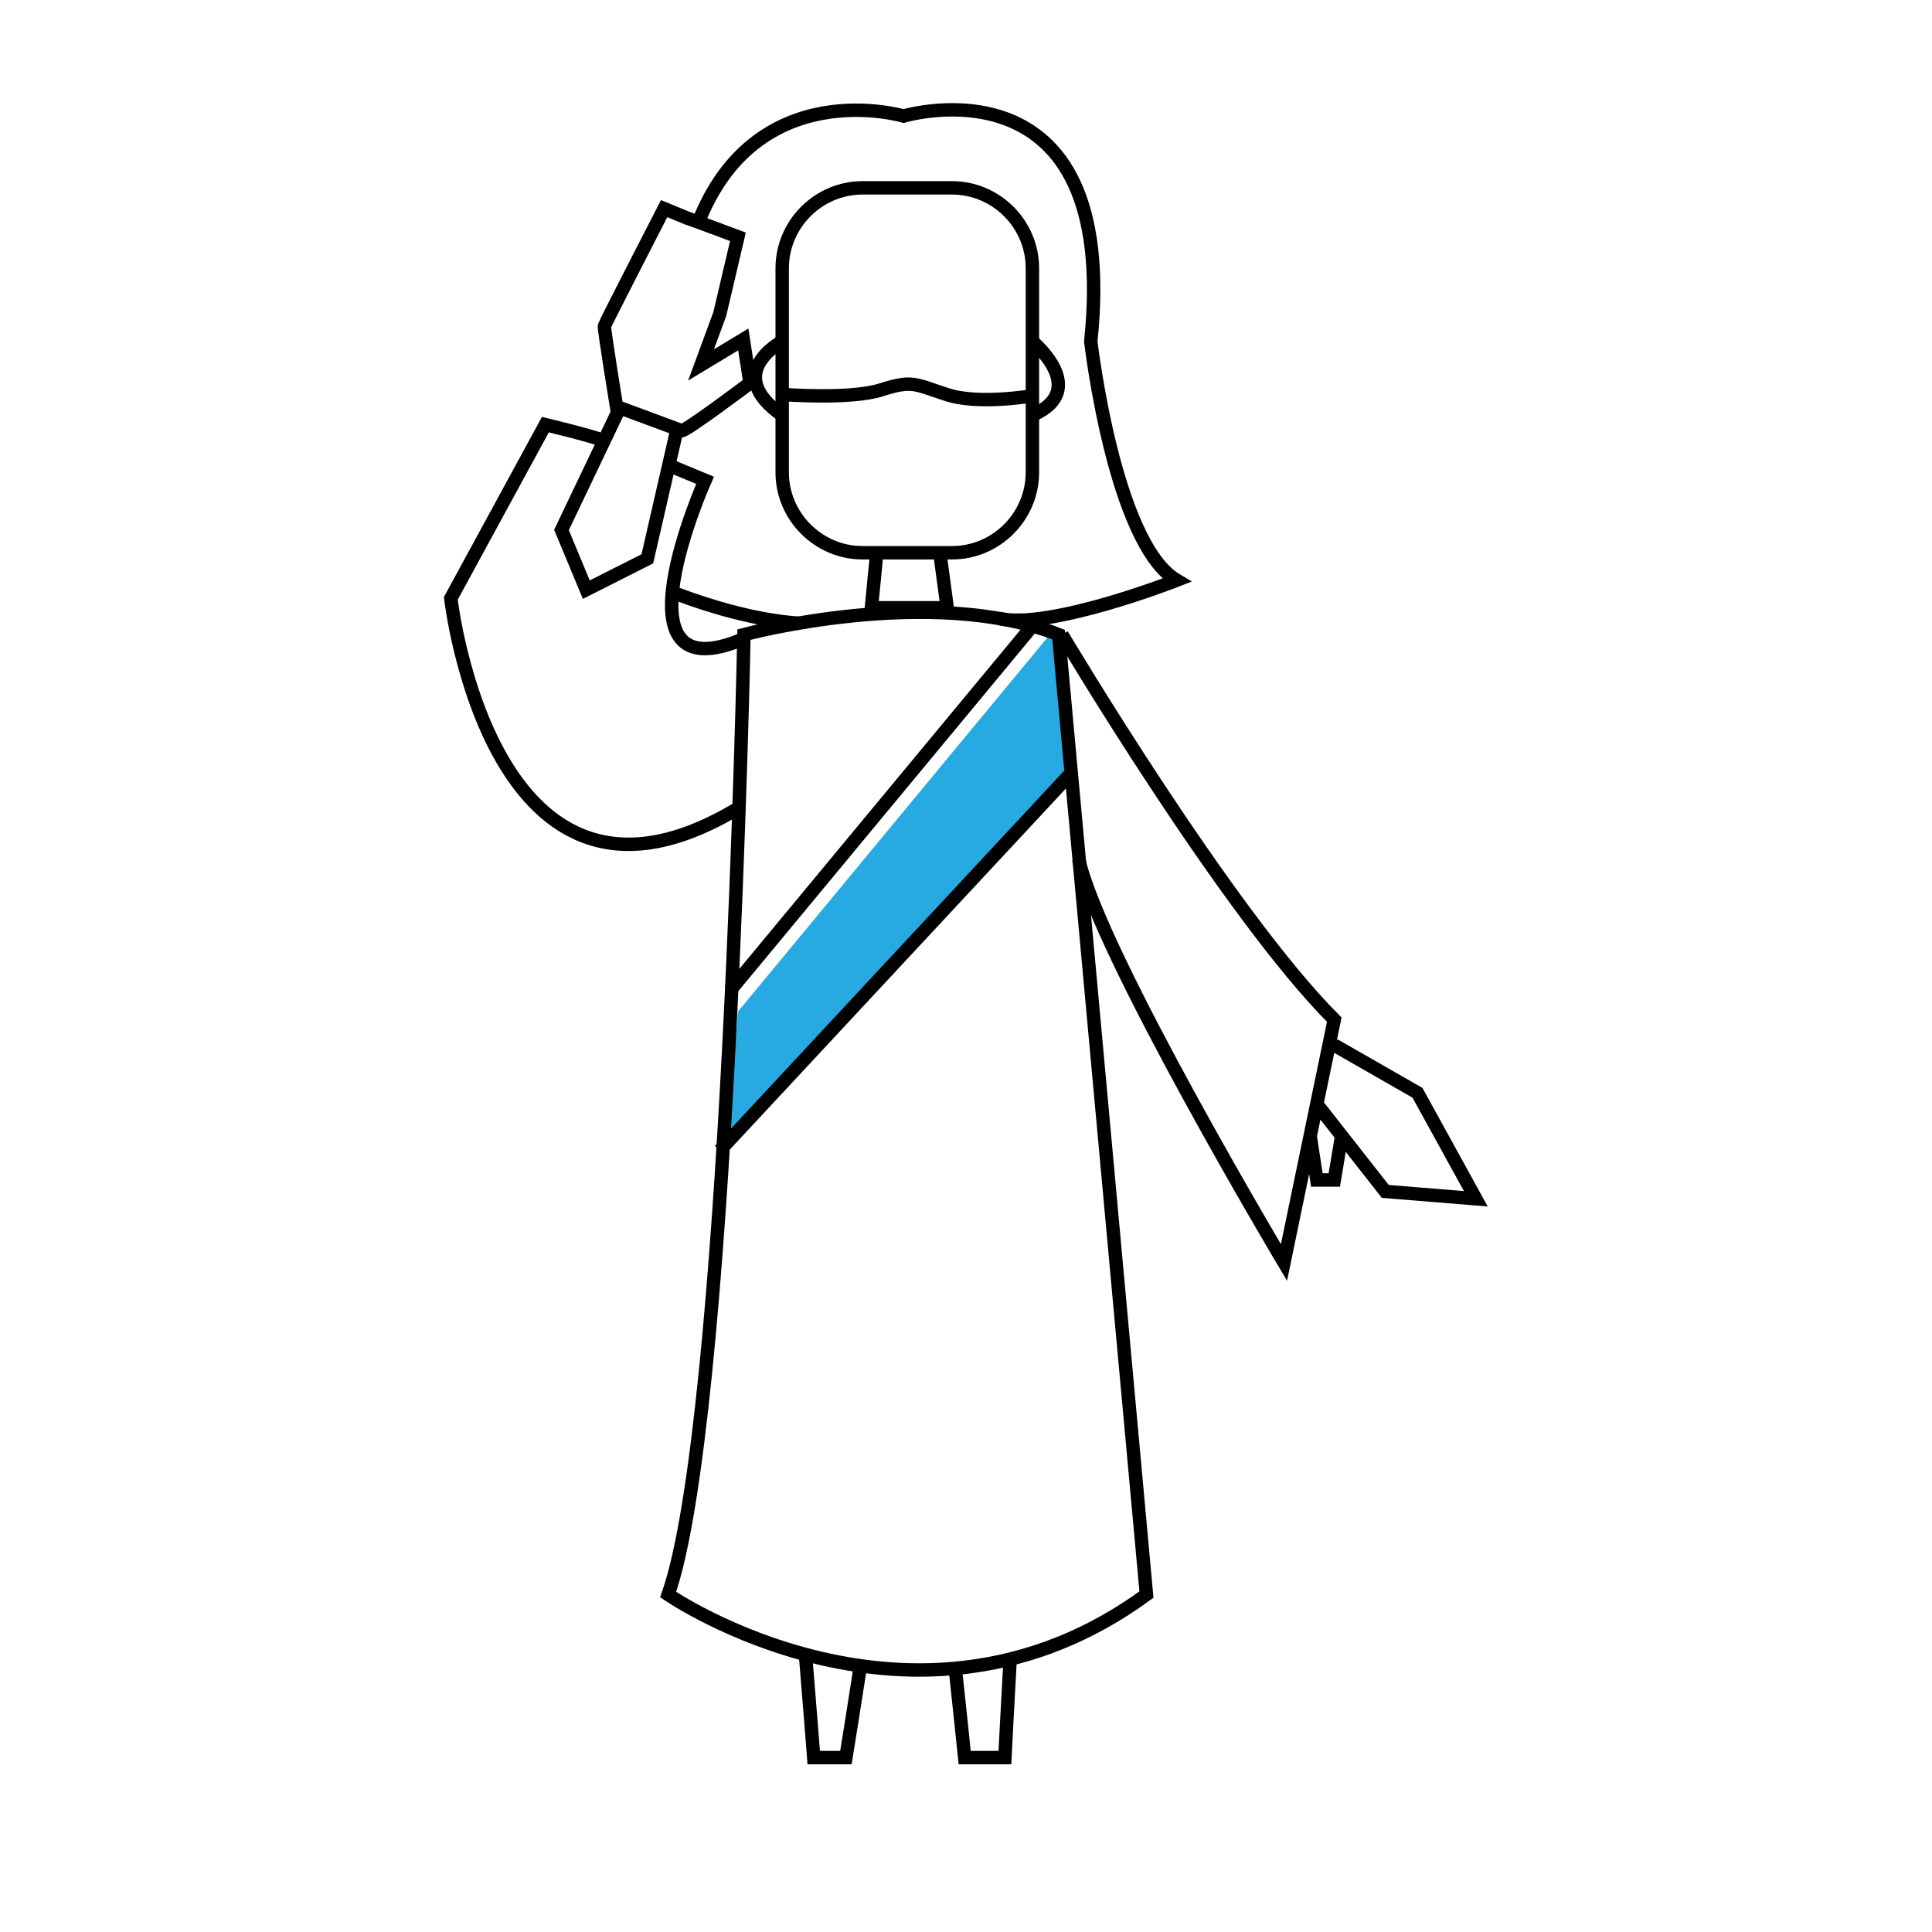 <svg version="1" xmlns="http://www.w3.org/2000/svg" width="288" height="288" viewBox="0 0 288 288"><path fill="#27AAE1" d="M156.5 94.6L110 150.8l-1.5 19.3 50.4-54-1.1-21.5z"/><g fill="none" stroke="#000" stroke-width="2" stroke-miterlimit="10"><path d="M141.9 82.4h-13.3c-6.6 0-12-5.4-12-12V40c0-6.6 5.4-12 12-12h13.3c6.6 0 12 5.4 12 12v30.4c0 6.6-5.4 12-12 12z"/><path d="M116.6 58.8s10.2.8 14.8-.7c4.7-1.5 5-.8 9.7.7 4.7 1.6 12.8.2 12.8.2m-37.3-8.1s-9 4.7 0 11m37.3-11s8.7 7.2 0 11"/><path d="M104 33.4c8.7-22.6 30.7-16.1 30.7-16.1s32.4-9.7 27.9 33.6c0 0 3.5 30.1 12.8 35.6 0 0-18.8 7.4-26.5 5.7m-29.8.7c-6.3-.4-13.3-2.5-18.3-4.4m29.9-6.1l-.8 8.2h11.3l-1.1-8.2"/><path d="M157.8 94.6c-19.1-7.5-46.9 0-46.9 0s-2.3 117.5-11.3 143.1c0 0 36.7 25.3 71.3 0L157.8 94.6z"/><path d="M110 120.5c-36.7 22.1-42.8-31.3-42.8-31.3l14.1-25.9s6.3 1.5 8.8 2.4"/><path d="M99.8 69.4c2.4 1 5.3 2.2 5.3 2.2s-14.4 32.3 5.8 23.6M92.1 61.4L83.7 79l3.7 8.9 9.1-4.6 4.4-19.2m1.5-31.6c.4.1 7.6 2.8 7.6 2.8l-2.7 11.5-2.8 7.6 6.3-3.8 1 6.5s-9.7 7.3-10.2 7.1c-.5-.2-9.7-3.6-9.7-3.6s-1.9-11.7-1.8-12c.1-.4 8.9-17.5 8.9-17.5l3.4 1.4zm55.9 62.1s24.6 41.4 40.6 57.4l-7.5 36.2s-27.5-46.1-30.6-60.1m38.1 27.7l12.4 7.1 8.7 15.8-13.5-1.1-10.2-13"/><path d="M200 169.3l-1.1 6.6h-2.6l-1-6.6m-41.4-76l-45.1 54.4m51-32.6l-52.5 56.4m12.8 75.5c.6 7.2 1.2 15 1.2 15h4.8s1.2-7.4 2.2-13.9m14.1.6c.7 6.4 1.4 13.3 1.4 13.3h6s.4-8 .8-15"/></g><path fill="none" stroke="#27AAE1" stroke-width="25" stroke-miterlimit="10" stroke-opacity="0" d="M104.3 89.9c2.9-1.8 6.6-1.9 10.1-1.9 22.6 0 45.2.1 67.8.4-27.6 11.9-58.5 13.1-87.2 22.2 15.3 0 30.6 0 45.9.7 9.6.5 19.4 1.3 28.4 4.8-18.7 3.9-37.5 7.7-56.5 8.6-8 .3-16.4.3-23.3 4.2 22.3.1 44.5.3 66.8.4-19.1 10.3-41.6 11.4-62.3 17.5 19.3-1.3 38.6-1.8 57.9-1.5 5.6.1 11.2.2 16.7 1.4-17.3 7.3-37 6.1-55 11.4-5.3 1.6-11 3.7-16.2 1.9"/></svg>